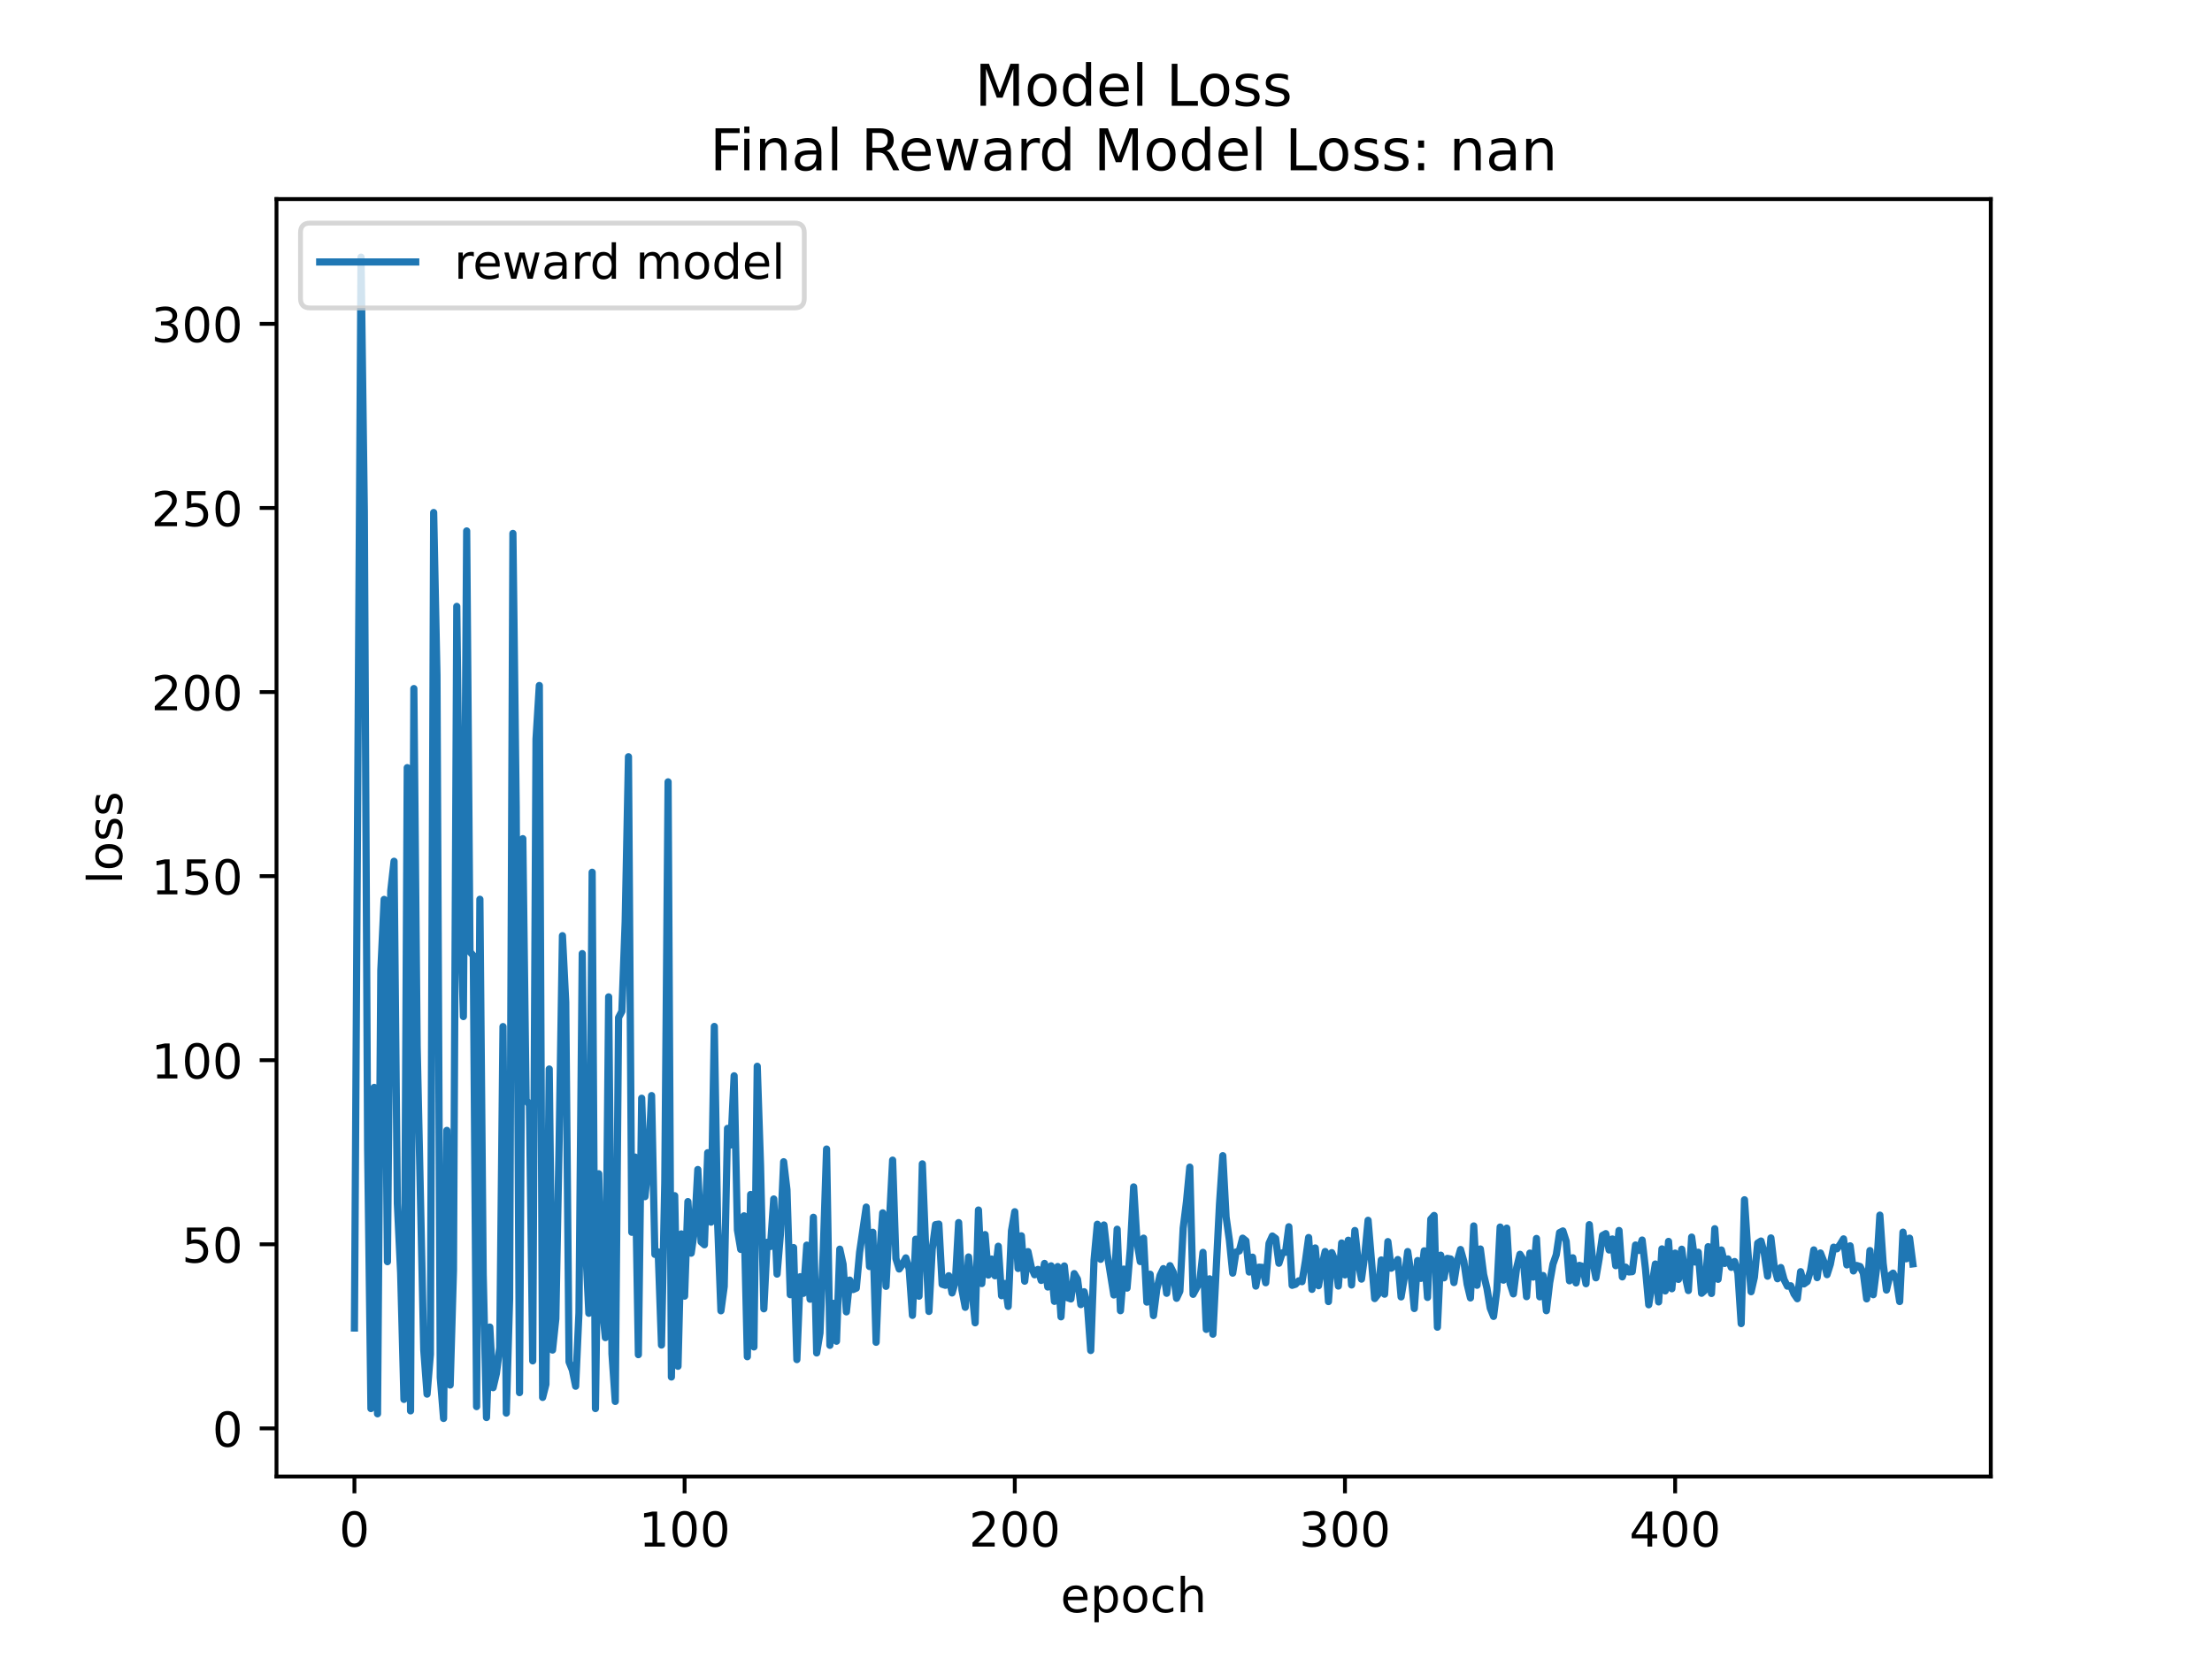 <?xml version="1.0" encoding="utf-8" standalone="no"?>
<!DOCTYPE svg PUBLIC "-//W3C//DTD SVG 1.1//EN"
  "http://www.w3.org/Graphics/SVG/1.1/DTD/svg11.dtd">
<!-- Created with matplotlib (https://matplotlib.org/) -->
<svg height="345.6pt" version="1.1" viewBox="0 0 460.8 345.6" width="460.8pt" xmlns="http://www.w3.org/2000/svg" xmlns:xlink="http://www.w3.org/1999/xlink">
 <defs>
  <style type="text/css">
*{stroke-linecap:butt;stroke-linejoin:round;}
  </style>
 </defs>
 <g id="figure_1">
  <g id="patch_1">
   <path d="M 0 345.6 
L 460.8 345.6 
L 460.8 0 
L 0 0 
z
" style="fill:#ffffff;"/>
  </g>
  <g id="axes_1">
   <g id="patch_2">
    <path d="M 57.6 307.584 
L 414.72 307.584 
L 414.72 41.472 
L 57.6 41.472 
z
" style="fill:#ffffff;"/>
   </g>
   <g id="matplotlib.axis_1">
    <g id="xtick_1">
     <g id="line2d_1">
      <defs>
       <path d="M 0 0 
L 0 3.5 
" id="m768a0639e7" style="stroke:#000000;stroke-width:0.8;"/>
      </defs>
      <g>
       <use style="stroke:#000000;stroke-width:0.8;" x="73.833" xlink:href="#m768a0639e7" y="307.584"/>
      </g>
     </g>
     <g id="text_1">
      <!-- 0 -->
      <defs>
       <path d="M 31.781 66.406 
Q 24.172 66.406 20.328 58.906 
Q 16.5 51.422 16.5 36.375 
Q 16.5 21.391 20.328 13.891 
Q 24.172 6.391 31.781 6.391 
Q 39.453 6.391 43.281 13.891 
Q 47.125 21.391 47.125 36.375 
Q 47.125 51.422 43.281 58.906 
Q 39.453 66.406 31.781 66.406 
z
M 31.781 74.219 
Q 44.047 74.219 50.516 64.516 
Q 56.984 54.828 56.984 36.375 
Q 56.984 17.969 50.516 8.266 
Q 44.047 -1.422 31.781 -1.422 
Q 19.531 -1.422 13.062 8.266 
Q 6.594 17.969 6.594 36.375 
Q 6.594 54.828 13.062 64.516 
Q 19.531 74.219 31.781 74.219 
z
" id="DejaVuSans-48"/>
      </defs>
      <g transform="translate(70.651 322.182)scale(0.1 -0.1)">
       <use xlink:href="#DejaVuSans-48"/>
      </g>
     </g>
    </g>
    <g id="xtick_2">
     <g id="line2d_2">
      <g>
       <use style="stroke:#000000;stroke-width:0.8;" x="142.615" xlink:href="#m768a0639e7" y="307.584"/>
      </g>
     </g>
     <g id="text_2">
      <!-- 100 -->
      <defs>
       <path d="M 12.406 8.297 
L 28.516 8.297 
L 28.516 63.922 
L 10.984 60.406 
L 10.984 69.391 
L 28.422 72.906 
L 38.281 72.906 
L 38.281 8.297 
L 54.391 8.297 
L 54.391 0 
L 12.406 0 
z
" id="DejaVuSans-49"/>
      </defs>
      <g transform="translate(133.072 322.182)scale(0.1 -0.1)">
       <use xlink:href="#DejaVuSans-49"/>
       <use x="63.623" xlink:href="#DejaVuSans-48"/>
       <use x="127.246" xlink:href="#DejaVuSans-48"/>
      </g>
     </g>
    </g>
    <g id="xtick_3">
     <g id="line2d_3">
      <g>
       <use style="stroke:#000000;stroke-width:0.8;" x="211.398" xlink:href="#m768a0639e7" y="307.584"/>
      </g>
     </g>
     <g id="text_3">
      <!-- 200 -->
      <defs>
       <path d="M 19.188 8.297 
L 53.609 8.297 
L 53.609 0 
L 7.328 0 
L 7.328 8.297 
Q 12.938 14.109 22.625 23.891 
Q 32.328 33.688 34.812 36.531 
Q 39.547 41.844 41.422 45.531 
Q 43.312 49.219 43.312 52.781 
Q 43.312 58.594 39.234 62.25 
Q 35.156 65.922 28.609 65.922 
Q 23.969 65.922 18.812 64.312 
Q 13.672 62.703 7.812 59.422 
L 7.812 69.391 
Q 13.766 71.781 18.938 73 
Q 24.125 74.219 28.422 74.219 
Q 39.75 74.219 46.484 68.547 
Q 53.219 62.891 53.219 53.422 
Q 53.219 48.922 51.531 44.891 
Q 49.859 40.875 45.406 35.406 
Q 44.188 33.984 37.641 27.219 
Q 31.109 20.453 19.188 8.297 
z
" id="DejaVuSans-50"/>
      </defs>
      <g transform="translate(201.854 322.182)scale(0.1 -0.1)">
       <use xlink:href="#DejaVuSans-50"/>
       <use x="63.623" xlink:href="#DejaVuSans-48"/>
       <use x="127.246" xlink:href="#DejaVuSans-48"/>
      </g>
     </g>
    </g>
    <g id="xtick_4">
     <g id="line2d_4">
      <g>
       <use style="stroke:#000000;stroke-width:0.8;" x="280.181" xlink:href="#m768a0639e7" y="307.584"/>
      </g>
     </g>
     <g id="text_4">
      <!-- 300 -->
      <defs>
       <path d="M 40.578 39.312 
Q 47.656 37.797 51.625 33 
Q 55.609 28.219 55.609 21.188 
Q 55.609 10.406 48.188 4.484 
Q 40.766 -1.422 27.094 -1.422 
Q 22.516 -1.422 17.656 -0.516 
Q 12.797 0.391 7.625 2.203 
L 7.625 11.719 
Q 11.719 9.328 16.594 8.109 
Q 21.484 6.891 26.812 6.891 
Q 36.078 6.891 40.938 10.547 
Q 45.797 14.203 45.797 21.188 
Q 45.797 27.641 41.281 31.266 
Q 36.766 34.906 28.719 34.906 
L 20.219 34.906 
L 20.219 43.016 
L 29.109 43.016 
Q 36.375 43.016 40.234 45.922 
Q 44.094 48.828 44.094 54.297 
Q 44.094 59.906 40.109 62.906 
Q 36.141 65.922 28.719 65.922 
Q 24.656 65.922 20.016 65.031 
Q 15.375 64.156 9.812 62.312 
L 9.812 71.094 
Q 15.438 72.656 20.344 73.438 
Q 25.25 74.219 29.594 74.219 
Q 40.828 74.219 47.359 69.109 
Q 53.906 64.016 53.906 55.328 
Q 53.906 49.266 50.438 45.094 
Q 46.969 40.922 40.578 39.312 
z
" id="DejaVuSans-51"/>
      </defs>
      <g transform="translate(270.637 322.182)scale(0.1 -0.1)">
       <use xlink:href="#DejaVuSans-51"/>
       <use x="63.623" xlink:href="#DejaVuSans-48"/>
       <use x="127.246" xlink:href="#DejaVuSans-48"/>
      </g>
     </g>
    </g>
    <g id="xtick_5">
     <g id="line2d_5">
      <g>
       <use style="stroke:#000000;stroke-width:0.8;" x="348.964" xlink:href="#m768a0639e7" y="307.584"/>
      </g>
     </g>
     <g id="text_5">
      <!-- 400 -->
      <defs>
       <path d="M 37.797 64.312 
L 12.891 25.391 
L 37.797 25.391 
z
M 35.203 72.906 
L 47.609 72.906 
L 47.609 25.391 
L 58.016 25.391 
L 58.016 17.188 
L 47.609 17.188 
L 47.609 0 
L 37.797 0 
L 37.797 17.188 
L 4.891 17.188 
L 4.891 26.703 
z
" id="DejaVuSans-52"/>
      </defs>
      <g transform="translate(339.42 322.182)scale(0.1 -0.1)">
       <use xlink:href="#DejaVuSans-52"/>
       <use x="63.623" xlink:href="#DejaVuSans-48"/>
       <use x="127.246" xlink:href="#DejaVuSans-48"/>
      </g>
     </g>
    </g>
    <g id="text_6">
     <!-- epoch -->
     <defs>
      <path d="M 56.203 29.594 
L 56.203 25.203 
L 14.891 25.203 
Q 15.484 15.922 20.484 11.062 
Q 25.484 6.203 34.422 6.203 
Q 39.594 6.203 44.453 7.469 
Q 49.312 8.734 54.109 11.281 
L 54.109 2.781 
Q 49.266 0.734 44.188 -0.344 
Q 39.109 -1.422 33.891 -1.422 
Q 20.797 -1.422 13.156 6.188 
Q 5.516 13.812 5.516 26.812 
Q 5.516 40.234 12.766 48.109 
Q 20.016 56 32.328 56 
Q 43.359 56 49.781 48.891 
Q 56.203 41.797 56.203 29.594 
z
M 47.219 32.234 
Q 47.125 39.594 43.094 43.984 
Q 39.062 48.391 32.422 48.391 
Q 24.906 48.391 20.391 44.141 
Q 15.875 39.891 15.188 32.172 
z
" id="DejaVuSans-101"/>
      <path d="M 18.109 8.203 
L 18.109 -20.797 
L 9.078 -20.797 
L 9.078 54.688 
L 18.109 54.688 
L 18.109 46.391 
Q 20.953 51.266 25.266 53.625 
Q 29.594 56 35.594 56 
Q 45.562 56 51.781 48.094 
Q 58.016 40.188 58.016 27.297 
Q 58.016 14.406 51.781 6.484 
Q 45.562 -1.422 35.594 -1.422 
Q 29.594 -1.422 25.266 0.953 
Q 20.953 3.328 18.109 8.203 
z
M 48.688 27.297 
Q 48.688 37.203 44.609 42.844 
Q 40.531 48.484 33.406 48.484 
Q 26.266 48.484 22.188 42.844 
Q 18.109 37.203 18.109 27.297 
Q 18.109 17.391 22.188 11.75 
Q 26.266 6.109 33.406 6.109 
Q 40.531 6.109 44.609 11.75 
Q 48.688 17.391 48.688 27.297 
z
" id="DejaVuSans-112"/>
      <path d="M 30.609 48.391 
Q 23.391 48.391 19.188 42.75 
Q 14.984 37.109 14.984 27.297 
Q 14.984 17.484 19.156 11.844 
Q 23.344 6.203 30.609 6.203 
Q 37.797 6.203 41.984 11.859 
Q 46.188 17.531 46.188 27.297 
Q 46.188 37.016 41.984 42.703 
Q 37.797 48.391 30.609 48.391 
z
M 30.609 56 
Q 42.328 56 49.016 48.375 
Q 55.719 40.766 55.719 27.297 
Q 55.719 13.875 49.016 6.219 
Q 42.328 -1.422 30.609 -1.422 
Q 18.844 -1.422 12.172 6.219 
Q 5.516 13.875 5.516 27.297 
Q 5.516 40.766 12.172 48.375 
Q 18.844 56 30.609 56 
z
" id="DejaVuSans-111"/>
      <path d="M 48.781 52.594 
L 48.781 44.188 
Q 44.969 46.297 41.141 47.344 
Q 37.312 48.391 33.406 48.391 
Q 24.656 48.391 19.812 42.844 
Q 14.984 37.312 14.984 27.297 
Q 14.984 17.281 19.812 11.734 
Q 24.656 6.203 33.406 6.203 
Q 37.312 6.203 41.141 7.25 
Q 44.969 8.297 48.781 10.406 
L 48.781 2.094 
Q 45.016 0.344 40.984 -0.531 
Q 36.969 -1.422 32.422 -1.422 
Q 20.062 -1.422 12.781 6.344 
Q 5.516 14.109 5.516 27.297 
Q 5.516 40.672 12.859 48.328 
Q 20.219 56 33.016 56 
Q 37.156 56 41.109 55.141 
Q 45.062 54.297 48.781 52.594 
z
" id="DejaVuSans-99"/>
      <path d="M 54.891 33.016 
L 54.891 0 
L 45.906 0 
L 45.906 32.719 
Q 45.906 40.484 42.875 44.328 
Q 39.844 48.188 33.797 48.188 
Q 26.516 48.188 22.312 43.547 
Q 18.109 38.922 18.109 30.906 
L 18.109 0 
L 9.078 0 
L 9.078 75.984 
L 18.109 75.984 
L 18.109 46.188 
Q 21.344 51.125 25.703 53.562 
Q 30.078 56 35.797 56 
Q 45.219 56 50.047 50.172 
Q 54.891 44.344 54.891 33.016 
z
" id="DejaVuSans-104"/>
     </defs>
     <g transform="translate(220.932 335.861)scale(0.1 -0.1)">
      <use xlink:href="#DejaVuSans-101"/>
      <use x="61.523" xlink:href="#DejaVuSans-112"/>
      <use x="125" xlink:href="#DejaVuSans-111"/>
      <use x="186.182" xlink:href="#DejaVuSans-99"/>
      <use x="241.162" xlink:href="#DejaVuSans-104"/>
     </g>
    </g>
   </g>
   <g id="matplotlib.axis_2">
    <g id="ytick_1">
     <g id="line2d_6">
      <defs>
       <path d="M 0 0 
L -3.5 0 
" id="m3143b052de" style="stroke:#000000;stroke-width:0.8;"/>
      </defs>
      <g>
       <use style="stroke:#000000;stroke-width:0.8;" x="57.6" xlink:href="#m3143b052de" y="297.562"/>
      </g>
     </g>
     <g id="text_7">
      <!-- 0 -->
      <g transform="translate(44.237 301.361)scale(0.1 -0.1)">
       <use xlink:href="#DejaVuSans-48"/>
      </g>
     </g>
    </g>
    <g id="ytick_2">
     <g id="line2d_7">
      <g>
       <use style="stroke:#000000;stroke-width:0.8;" x="57.6" xlink:href="#m3143b052de" y="259.213"/>
      </g>
     </g>
     <g id="text_8">
      <!-- 50 -->
      <defs>
       <path d="M 10.797 72.906 
L 49.516 72.906 
L 49.516 64.594 
L 19.828 64.594 
L 19.828 46.734 
Q 21.969 47.469 24.109 47.828 
Q 26.266 48.188 28.422 48.188 
Q 40.625 48.188 47.75 41.5 
Q 54.891 34.812 54.891 23.391 
Q 54.891 11.625 47.562 5.094 
Q 40.234 -1.422 26.906 -1.422 
Q 22.312 -1.422 17.547 -0.641 
Q 12.797 0.141 7.719 1.703 
L 7.719 11.625 
Q 12.109 9.234 16.797 8.062 
Q 21.484 6.891 26.703 6.891 
Q 35.156 6.891 40.078 11.328 
Q 45.016 15.766 45.016 23.391 
Q 45.016 31 40.078 35.438 
Q 35.156 39.891 26.703 39.891 
Q 22.75 39.891 18.812 39.016 
Q 14.891 38.141 10.797 36.281 
z
" id="DejaVuSans-53"/>
      </defs>
      <g transform="translate(37.875 263.012)scale(0.1 -0.1)">
       <use xlink:href="#DejaVuSans-53"/>
       <use x="63.623" xlink:href="#DejaVuSans-48"/>
      </g>
     </g>
    </g>
    <g id="ytick_3">
     <g id="line2d_8">
      <g>
       <use style="stroke:#000000;stroke-width:0.8;" x="57.6" xlink:href="#m3143b052de" y="220.863"/>
      </g>
     </g>
     <g id="text_9">
      <!-- 100 -->
      <g transform="translate(31.512 224.663)scale(0.1 -0.1)">
       <use xlink:href="#DejaVuSans-49"/>
       <use x="63.623" xlink:href="#DejaVuSans-48"/>
       <use x="127.246" xlink:href="#DejaVuSans-48"/>
      </g>
     </g>
    </g>
    <g id="ytick_4">
     <g id="line2d_9">
      <g>
       <use style="stroke:#000000;stroke-width:0.8;" x="57.6" xlink:href="#m3143b052de" y="182.514"/>
      </g>
     </g>
     <g id="text_10">
      <!-- 150 -->
      <g transform="translate(31.512 186.313)scale(0.1 -0.1)">
       <use xlink:href="#DejaVuSans-49"/>
       <use x="63.623" xlink:href="#DejaVuSans-53"/>
       <use x="127.246" xlink:href="#DejaVuSans-48"/>
      </g>
     </g>
    </g>
    <g id="ytick_5">
     <g id="line2d_10">
      <g>
       <use style="stroke:#000000;stroke-width:0.8;" x="57.6" xlink:href="#m3143b052de" y="144.165"/>
      </g>
     </g>
     <g id="text_11">
      <!-- 200 -->
      <g transform="translate(31.512 147.964)scale(0.1 -0.1)">
       <use xlink:href="#DejaVuSans-50"/>
       <use x="63.623" xlink:href="#DejaVuSans-48"/>
       <use x="127.246" xlink:href="#DejaVuSans-48"/>
      </g>
     </g>
    </g>
    <g id="ytick_6">
     <g id="line2d_11">
      <g>
       <use style="stroke:#000000;stroke-width:0.8;" x="57.6" xlink:href="#m3143b052de" y="105.815"/>
      </g>
     </g>
     <g id="text_12">
      <!-- 250 -->
      <g transform="translate(31.512 109.615)scale(0.1 -0.1)">
       <use xlink:href="#DejaVuSans-50"/>
       <use x="63.623" xlink:href="#DejaVuSans-53"/>
       <use x="127.246" xlink:href="#DejaVuSans-48"/>
      </g>
     </g>
    </g>
    <g id="ytick_7">
     <g id="line2d_12">
      <g>
       <use style="stroke:#000000;stroke-width:0.8;" x="57.6" xlink:href="#m3143b052de" y="67.466"/>
      </g>
     </g>
     <g id="text_13">
      <!-- 300 -->
      <g transform="translate(31.512 71.265)scale(0.1 -0.1)">
       <use xlink:href="#DejaVuSans-51"/>
       <use x="63.623" xlink:href="#DejaVuSans-48"/>
       <use x="127.246" xlink:href="#DejaVuSans-48"/>
      </g>
     </g>
    </g>
    <g id="text_14">
     <!-- loss -->
     <defs>
      <path d="M 9.422 75.984 
L 18.406 75.984 
L 18.406 0 
L 9.422 0 
z
" id="DejaVuSans-108"/>
      <path d="M 44.281 53.078 
L 44.281 44.578 
Q 40.484 46.531 36.375 47.5 
Q 32.281 48.484 27.875 48.484 
Q 21.188 48.484 17.844 46.438 
Q 14.5 44.391 14.5 40.281 
Q 14.5 37.156 16.891 35.375 
Q 19.281 33.594 26.516 31.984 
L 29.594 31.297 
Q 39.156 29.25 43.188 25.516 
Q 47.219 21.781 47.219 15.094 
Q 47.219 7.469 41.188 3.016 
Q 35.156 -1.422 24.609 -1.422 
Q 20.219 -1.422 15.453 -0.562 
Q 10.688 0.297 5.422 2 
L 5.422 11.281 
Q 10.406 8.688 15.234 7.391 
Q 20.062 6.109 24.812 6.109 
Q 31.156 6.109 34.562 8.281 
Q 37.984 10.453 37.984 14.406 
Q 37.984 18.062 35.516 20.016 
Q 33.062 21.969 24.703 23.781 
L 21.578 24.516 
Q 13.234 26.266 9.516 29.906 
Q 5.812 33.547 5.812 39.891 
Q 5.812 47.609 11.281 51.797 
Q 16.75 56 26.812 56 
Q 31.781 56 36.172 55.266 
Q 40.578 54.547 44.281 53.078 
z
" id="DejaVuSans-115"/>
     </defs>
     <g transform="translate(25.433 184.186)rotate(-90)scale(0.1 -0.1)">
      <use xlink:href="#DejaVuSans-108"/>
      <use x="27.783" xlink:href="#DejaVuSans-111"/>
      <use x="88.965" xlink:href="#DejaVuSans-115"/>
      <use x="141.064" xlink:href="#DejaVuSans-115"/>
     </g>
    </g>
   </g>
   <g id="line2d_13">
    <path clip-path="url(#pf6744812af)" d="M 73.833 276.647 
L 75.208 53.568 
L 75.896 106.434 
L 76.584 239.311 
L 77.272 293.431 
L 77.96 226.523 
L 78.648 294.517 
L 79.335 202.139 
L 80.023 187.366 
L 80.711 262.83 
L 81.399 185.607 
L 82.087 179.419 
L 82.774 250.718 
L 83.462 265.226 
L 84.15 291.52 
L 84.838 159.915 
L 85.526 293.912 
L 86.214 143.443 
L 86.901 217.955 
L 88.277 281.227 
L 88.965 290.423 
L 89.653 282.156 
L 90.341 106.769 
L 91.028 140.603 
L 91.716 286.956 
L 92.404 295.488 
L 93.092 235.48 
L 93.78 288.53 
L 94.468 264.67 
L 95.155 126.32 
L 95.843 186.948 
L 96.531 211.769 
L 97.219 110.605 
L 97.907 198.283 
L 98.595 199.081 
L 99.282 293.02 
L 99.97 187.334 
L 100.658 265.356 
L 101.346 295.299 
L 102.034 276.453 
L 102.721 289.077 
L 103.409 286.128 
L 104.097 280.736 
L 104.785 213.854 
L 105.473 294.376 
L 106.161 270.573 
L 106.848 111.118 
L 107.536 168.013 
L 108.224 290.114 
L 108.912 174.711 
L 109.6 229.121 
L 110.288 230.164 
L 110.975 283.495 
L 111.663 153.969 
L 112.351 142.803 
L 113.039 291.109 
L 113.727 288.383 
L 114.415 222.696 
L 115.102 281.241 
L 115.79 274.698 
L 116.478 237.901 
L 117.166 194.918 
L 117.854 208.736 
L 118.542 283.703 
L 119.229 285.409 
L 119.917 288.777 
L 120.605 273.51 
L 121.293 198.653 
L 121.981 259.276 
L 122.668 273.579 
L 123.356 181.706 
L 124.044 293.429 
L 124.732 244.515 
L 125.42 271.751 
L 126.108 278.65 
L 126.795 207.662 
L 127.483 282.013 
L 128.171 291.945 
L 128.859 211.982 
L 129.547 210.687 
L 130.235 192.023 
L 130.922 157.641 
L 131.61 256.707 
L 132.298 241.036 
L 132.986 282.202 
L 133.674 228.781 
L 134.362 249.284 
L 135.049 242.411 
L 135.737 228.228 
L 136.425 261.314 
L 137.113 260.781 
L 137.801 280.2 
L 138.489 246.198 
L 139.176 162.874 
L 139.864 286.858 
L 140.552 249.085 
L 141.24 284.623 
L 141.928 257.045 
L 142.615 270.01 
L 143.303 250.314 
L 143.991 261.059 
L 144.679 256.198 
L 145.367 243.629 
L 146.055 258.712 
L 146.742 259.31 
L 147.43 240.132 
L 148.118 254.599 
L 148.806 213.829 
L 149.494 254.839 
L 150.182 273.064 
L 150.869 267.987 
L 151.557 235.061 
L 152.245 238.522 
L 152.933 224.11 
L 153.621 256.232 
L 154.309 260.277 
L 154.996 253.277 
L 155.684 282.627 
L 156.372 248.828 
L 157.06 280.592 
L 157.748 222.122 
L 158.436 242.839 
L 159.123 272.648 
L 159.811 258.797 
L 160.499 259.67 
L 161.187 249.768 
L 161.875 265.418 
L 162.562 257.274 
L 163.25 242.013 
L 163.938 247.845 
L 164.626 269.71 
L 165.314 259.888 
L 166.002 283.23 
L 166.689 265.967 
L 167.377 269.427 
L 168.065 259.384 
L 168.753 270.649 
L 169.441 253.579 
L 170.129 281.847 
L 170.816 277.691 
L 171.504 260.412 
L 172.192 239.363 
L 172.88 280.254 
L 173.568 271.503 
L 174.256 279.403 
L 174.943 260.223 
L 175.631 263.355 
L 176.319 273.286 
L 177.007 266.667 
L 177.695 268.642 
L 178.382 268.348 
L 179.07 260.876 
L 180.446 251.461 
L 181.134 263.838 
L 181.822 256.701 
L 182.509 279.621 
L 183.197 262.308 
L 183.885 252.658 
L 184.573 267.969 
L 185.949 241.677 
L 186.636 262.19 
L 187.324 264.358 
L 188.012 263.361 
L 188.7 262.042 
L 189.388 264.324 
L 190.076 274.014 
L 190.763 258.149 
L 191.451 270.021 
L 192.139 242.453 
L 192.827 259.776 
L 193.515 273.196 
L 194.203 260.227 
L 194.89 255.115 
L 195.578 255 
L 196.266 267.538 
L 196.954 267.753 
L 197.642 265.757 
L 198.329 269.347 
L 199.017 267.027 
L 199.705 254.684 
L 200.393 268.726 
L 201.081 272.337 
L 201.769 261.844 
L 203.144 275.566 
L 203.832 252.067 
L 204.52 267.395 
L 205.208 257.188 
L 205.896 265.614 
L 206.583 262.288 
L 207.271 265.764 
L 207.959 259.617 
L 208.647 269.921 
L 209.335 267.368 
L 210.023 272.154 
L 210.71 256.391 
L 211.398 252.424 
L 212.086 264.245 
L 212.774 257.444 
L 213.462 266.895 
L 214.15 260.729 
L 214.837 263.955 
L 215.525 265.56 
L 216.213 264.446 
L 216.901 266.736 
L 217.589 263.198 
L 218.276 268.109 
L 218.964 263.693 
L 219.652 271.098 
L 220.34 263.846 
L 221.028 274.321 
L 221.716 263.723 
L 222.403 270.346 
L 223.091 270.596 
L 223.779 265.315 
L 224.467 266.486 
L 225.155 271.772 
L 225.843 269.093 
L 226.53 271.964 
L 227.218 281.331 
L 227.906 262.484 
L 228.594 255.035 
L 229.282 262.339 
L 229.97 255.187 
L 230.657 261.251 
L 232.033 269.768 
L 232.721 256.069 
L 233.409 273.045 
L 234.097 264.38 
L 234.784 268.335 
L 235.472 260.067 
L 236.16 247.252 
L 236.848 258.563 
L 237.536 262.812 
L 238.223 257.932 
L 238.911 271.254 
L 239.599 265.446 
L 240.287 274.06 
L 240.975 268.64 
L 241.663 265.699 
L 242.35 264.279 
L 243.038 269.416 
L 243.726 263.659 
L 244.414 265.044 
L 245.102 270.458 
L 245.79 268.972 
L 246.477 255.853 
L 247.165 250.308 
L 247.853 243.135 
L 248.541 269.634 
L 249.917 267.075 
L 250.604 260.889 
L 251.292 276.934 
L 251.98 266.406 
L 252.668 277.936 
L 254.044 250.792 
L 254.731 240.747 
L 255.419 253.528 
L 256.107 258.397 
L 256.795 265.22 
L 257.483 260.828 
L 258.17 260.595 
L 258.858 257.931 
L 259.546 258.483 
L 260.234 264.988 
L 260.922 261.885 
L 261.61 267.919 
L 262.297 263.973 
L 262.985 264.03 
L 263.673 267.224 
L 264.361 259.015 
L 265.049 257.486 
L 265.737 257.995 
L 266.424 263.159 
L 267.112 261.009 
L 267.8 260.86 
L 268.488 255.554 
L 269.176 267.754 
L 269.864 267.538 
L 270.551 266.818 
L 271.239 266.999 
L 271.927 262.789 
L 272.615 257.799 
L 273.303 268.596 
L 273.991 259.97 
L 274.678 267.841 
L 275.366 263.759 
L 276.054 260.713 
L 276.742 271.144 
L 277.43 260.95 
L 278.117 262.614 
L 278.805 267.907 
L 279.493 258.936 
L 280.181 265.579 
L 280.869 258.36 
L 281.557 267.682 
L 282.244 256.339 
L 282.932 262.799 
L 283.62 266.465 
L 284.308 261.432 
L 284.996 254.211 
L 286.371 270.514 
L 287.059 269.64 
L 287.747 262.471 
L 288.435 269.601 
L 289.123 258.648 
L 289.811 264.198 
L 290.498 263.639 
L 291.186 262.382 
L 291.874 270.173 
L 292.562 266.049 
L 293.25 260.723 
L 293.938 265.391 
L 294.625 272.59 
L 295.313 262.596 
L 296.001 266.313 
L 296.689 260.571 
L 297.377 270.278 
L 298.064 253.976 
L 298.752 253.204 
L 299.44 276.477 
L 300.128 261.476 
L 300.816 266.2 
L 301.504 262.141 
L 302.191 262.272 
L 302.879 267.183 
L 303.567 262.766 
L 304.255 260.299 
L 304.943 262.765 
L 305.631 267.515 
L 306.318 270.384 
L 307.006 255.385 
L 307.694 267.747 
L 308.382 260.185 
L 309.07 265.505 
L 309.758 268.393 
L 310.445 272.506 
L 311.133 274.232 
L 311.821 268.782 
L 312.509 255.616 
L 313.197 266.681 
L 313.884 255.845 
L 314.572 267.39 
L 315.26 269.54 
L 315.948 264.093 
L 316.636 261.293 
L 317.324 262.407 
L 318.011 270.121 
L 318.699 261.047 
L 319.387 266.041 
L 320.075 257.996 
L 320.763 270.155 
L 321.451 265.718 
L 322.138 273.044 
L 322.826 267.216 
L 323.514 263.34 
L 324.202 261.374 
L 324.89 256.773 
L 325.578 256.428 
L 326.265 258.574 
L 326.953 266.817 
L 327.641 262.021 
L 328.329 267.257 
L 329.017 263.603 
L 329.705 263.818 
L 330.392 267.425 
L 331.08 255.116 
L 331.768 262.541 
L 332.456 266.192 
L 333.144 262.176 
L 333.831 257.367 
L 334.519 256.99 
L 335.207 260.398 
L 335.895 258.103 
L 336.583 263.661 
L 337.271 256.333 
L 337.958 265.996 
L 338.646 263.967 
L 339.334 264.969 
L 340.022 264.912 
L 340.71 259.357 
L 341.398 260.489 
L 342.085 258.322 
L 342.773 264.27 
L 343.461 271.811 
L 344.837 263.322 
L 345.525 271.215 
L 346.212 260.164 
L 346.9 268.922 
L 347.588 258.607 
L 348.276 268.474 
L 348.964 261.043 
L 349.652 266.521 
L 350.339 260.237 
L 351.027 265.712 
L 351.715 268.845 
L 352.403 257.708 
L 353.091 262.903 
L 353.778 260.859 
L 354.466 269.413 
L 355.154 268.807 
L 355.842 259.701 
L 356.53 269.457 
L 357.218 255.966 
L 357.905 266.505 
L 358.593 260.393 
L 359.281 263.195 
L 359.969 262.254 
L 360.657 264.008 
L 361.345 262.797 
L 362.032 265.205 
L 362.72 275.732 
L 363.408 249.934 
L 364.096 260.455 
L 364.784 269.091 
L 365.472 266.065 
L 366.159 258.963 
L 366.847 258.529 
L 367.535 261.108 
L 368.223 265.852 
L 368.911 257.882 
L 369.599 263.773 
L 370.286 266.39 
L 370.974 264.048 
L 371.662 266.583 
L 372.35 267.934 
L 373.038 267.847 
L 373.725 269.55 
L 374.413 270.545 
L 375.101 264.914 
L 375.789 267.467 
L 376.477 266.978 
L 377.165 264.712 
L 377.852 260.378 
L 378.54 266.158 
L 379.228 261.02 
L 379.916 262.766 
L 380.604 265.535 
L 381.292 263.379 
L 381.979 259.808 
L 382.667 260.153 
L 383.355 259.212 
L 384.043 258.082 
L 384.731 263.505 
L 385.419 259.529 
L 386.106 264.765 
L 386.794 263.628 
L 387.482 263.837 
L 388.17 265.252 
L 388.858 270.575 
L 389.546 260.514 
L 390.233 269.712 
L 390.921 264.285 
L 391.609 253.134 
L 392.297 263.185 
L 392.985 268.742 
L 393.672 265.769 
L 394.36 265.215 
L 395.048 266.628 
L 395.736 271.137 
L 396.424 256.68 
L 397.112 262.233 
L 397.799 257.932 
L 398.487 263.29 
L 398.487 263.29 
" style="fill:none;stroke:#1f77b4;stroke-linecap:square;stroke-width:1.5;"/>
   </g>
   <g id="patch_3">
    <path d="M 57.6 307.584 
L 57.6 41.472 
" style="fill:none;stroke:#000000;stroke-linecap:square;stroke-linejoin:miter;stroke-width:0.8;"/>
   </g>
   <g id="patch_4">
    <path d="M 414.72 307.584 
L 414.72 41.472 
" style="fill:none;stroke:#000000;stroke-linecap:square;stroke-linejoin:miter;stroke-width:0.8;"/>
   </g>
   <g id="patch_5">
    <path d="M 57.6 307.584 
L 414.72 307.584 
" style="fill:none;stroke:#000000;stroke-linecap:square;stroke-linejoin:miter;stroke-width:0.8;"/>
   </g>
   <g id="patch_6">
    <path d="M 57.6 41.472 
L 414.72 41.472 
" style="fill:none;stroke:#000000;stroke-linecap:square;stroke-linejoin:miter;stroke-width:0.8;"/>
   </g>
   <g id="text_15">
    <!-- Model Loss -->
    <defs>
     <path d="M 9.812 72.906 
L 24.516 72.906 
L 43.109 23.297 
L 61.812 72.906 
L 76.516 72.906 
L 76.516 0 
L 66.891 0 
L 66.891 64.016 
L 48.094 14.016 
L 38.188 14.016 
L 19.391 64.016 
L 19.391 0 
L 9.812 0 
z
" id="DejaVuSans-77"/>
     <path d="M 45.406 46.391 
L 45.406 75.984 
L 54.391 75.984 
L 54.391 0 
L 45.406 0 
L 45.406 8.203 
Q 42.578 3.328 38.25 0.953 
Q 33.938 -1.422 27.875 -1.422 
Q 17.969 -1.422 11.734 6.484 
Q 5.516 14.406 5.516 27.297 
Q 5.516 40.188 11.734 48.094 
Q 17.969 56 27.875 56 
Q 33.938 56 38.25 53.625 
Q 42.578 51.266 45.406 46.391 
z
M 14.797 27.297 
Q 14.797 17.391 18.875 11.75 
Q 22.953 6.109 30.078 6.109 
Q 37.203 6.109 41.297 11.75 
Q 45.406 17.391 45.406 27.297 
Q 45.406 37.203 41.297 42.844 
Q 37.203 48.484 30.078 48.484 
Q 22.953 48.484 18.875 42.844 
Q 14.797 37.203 14.797 27.297 
z
" id="DejaVuSans-100"/>
     <path id="DejaVuSans-32"/>
     <path d="M 9.812 72.906 
L 19.672 72.906 
L 19.672 8.297 
L 55.172 8.297 
L 55.172 0 
L 9.812 0 
z
" id="DejaVuSans-76"/>
    </defs>
    <g transform="translate(203.077 22.035)scale(0.12 -0.12)">
     <use xlink:href="#DejaVuSans-77"/>
     <use x="86.279" xlink:href="#DejaVuSans-111"/>
     <use x="147.461" xlink:href="#DejaVuSans-100"/>
     <use x="210.938" xlink:href="#DejaVuSans-101"/>
     <use x="272.461" xlink:href="#DejaVuSans-108"/>
     <use x="300.244" xlink:href="#DejaVuSans-32"/>
     <use x="332.031" xlink:href="#DejaVuSans-76"/>
     <use x="385.994" xlink:href="#DejaVuSans-111"/>
     <use x="447.176" xlink:href="#DejaVuSans-115"/>
     <use x="499.275" xlink:href="#DejaVuSans-115"/>
    </g>
    <!-- Final Reward Model Loss: nan -->
    <defs>
     <path d="M 9.812 72.906 
L 51.703 72.906 
L 51.703 64.594 
L 19.672 64.594 
L 19.672 43.109 
L 48.578 43.109 
L 48.578 34.812 
L 19.672 34.812 
L 19.672 0 
L 9.812 0 
z
" id="DejaVuSans-70"/>
     <path d="M 9.422 54.688 
L 18.406 54.688 
L 18.406 0 
L 9.422 0 
z
M 9.422 75.984 
L 18.406 75.984 
L 18.406 64.594 
L 9.422 64.594 
z
" id="DejaVuSans-105"/>
     <path d="M 54.891 33.016 
L 54.891 0 
L 45.906 0 
L 45.906 32.719 
Q 45.906 40.484 42.875 44.328 
Q 39.844 48.188 33.797 48.188 
Q 26.516 48.188 22.312 43.547 
Q 18.109 38.922 18.109 30.906 
L 18.109 0 
L 9.078 0 
L 9.078 54.688 
L 18.109 54.688 
L 18.109 46.188 
Q 21.344 51.125 25.703 53.562 
Q 30.078 56 35.797 56 
Q 45.219 56 50.047 50.172 
Q 54.891 44.344 54.891 33.016 
z
" id="DejaVuSans-110"/>
     <path d="M 34.281 27.484 
Q 23.391 27.484 19.188 25 
Q 14.984 22.516 14.984 16.5 
Q 14.984 11.719 18.141 8.906 
Q 21.297 6.109 26.703 6.109 
Q 34.188 6.109 38.703 11.406 
Q 43.219 16.703 43.219 25.484 
L 43.219 27.484 
z
M 52.203 31.203 
L 52.203 0 
L 43.219 0 
L 43.219 8.297 
Q 40.141 3.328 35.547 0.953 
Q 30.953 -1.422 24.312 -1.422 
Q 15.922 -1.422 10.953 3.297 
Q 6 8.016 6 15.922 
Q 6 25.141 12.172 29.828 
Q 18.359 34.516 30.609 34.516 
L 43.219 34.516 
L 43.219 35.406 
Q 43.219 41.609 39.141 45 
Q 35.062 48.391 27.688 48.391 
Q 23 48.391 18.547 47.266 
Q 14.109 46.141 10.016 43.891 
L 10.016 52.203 
Q 14.938 54.109 19.578 55.047 
Q 24.219 56 28.609 56 
Q 40.484 56 46.344 49.844 
Q 52.203 43.703 52.203 31.203 
z
" id="DejaVuSans-97"/>
     <path d="M 44.391 34.188 
Q 47.562 33.109 50.562 29.594 
Q 53.562 26.078 56.594 19.922 
L 66.609 0 
L 56 0 
L 46.688 18.703 
Q 43.062 26.031 39.672 28.422 
Q 36.281 30.812 30.422 30.812 
L 19.672 30.812 
L 19.672 0 
L 9.812 0 
L 9.812 72.906 
L 32.078 72.906 
Q 44.578 72.906 50.734 67.672 
Q 56.891 62.453 56.891 51.906 
Q 56.891 45.016 53.688 40.469 
Q 50.484 35.938 44.391 34.188 
z
M 19.672 64.797 
L 19.672 38.922 
L 32.078 38.922 
Q 39.203 38.922 42.844 42.219 
Q 46.484 45.516 46.484 51.906 
Q 46.484 58.297 42.844 61.547 
Q 39.203 64.797 32.078 64.797 
z
" id="DejaVuSans-82"/>
     <path d="M 4.203 54.688 
L 13.188 54.688 
L 24.422 12.016 
L 35.594 54.688 
L 46.188 54.688 
L 57.422 12.016 
L 68.609 54.688 
L 77.594 54.688 
L 63.281 0 
L 52.688 0 
L 40.922 44.828 
L 29.109 0 
L 18.5 0 
z
" id="DejaVuSans-119"/>
     <path d="M 41.109 46.297 
Q 39.594 47.172 37.812 47.578 
Q 36.031 48 33.891 48 
Q 26.266 48 22.188 43.047 
Q 18.109 38.094 18.109 28.812 
L 18.109 0 
L 9.078 0 
L 9.078 54.688 
L 18.109 54.688 
L 18.109 46.188 
Q 20.953 51.172 25.484 53.578 
Q 30.031 56 36.531 56 
Q 37.453 56 38.578 55.875 
Q 39.703 55.766 41.062 55.516 
z
" id="DejaVuSans-114"/>
     <path d="M 11.719 12.406 
L 22.016 12.406 
L 22.016 0 
L 11.719 0 
z
M 11.719 51.703 
L 22.016 51.703 
L 22.016 39.312 
L 11.719 39.312 
z
" id="DejaVuSans-58"/>
    </defs>
    <g transform="translate(147.878 35.472)scale(0.12 -0.12)">
     <use xlink:href="#DejaVuSans-70"/>
     <use x="50.27" xlink:href="#DejaVuSans-105"/>
     <use x="78.053" xlink:href="#DejaVuSans-110"/>
     <use x="141.432" xlink:href="#DejaVuSans-97"/>
     <use x="202.711" xlink:href="#DejaVuSans-108"/>
     <use x="230.494" xlink:href="#DejaVuSans-32"/>
     <use x="262.281" xlink:href="#DejaVuSans-82"/>
     <use x="327.264" xlink:href="#DejaVuSans-101"/>
     <use x="388.787" xlink:href="#DejaVuSans-119"/>
     <use x="470.574" xlink:href="#DejaVuSans-97"/>
     <use x="531.854" xlink:href="#DejaVuSans-114"/>
     <use x="571.217" xlink:href="#DejaVuSans-100"/>
     <use x="634.693" xlink:href="#DejaVuSans-32"/>
     <use x="666.48" xlink:href="#DejaVuSans-77"/>
     <use x="752.76" xlink:href="#DejaVuSans-111"/>
     <use x="813.941" xlink:href="#DejaVuSans-100"/>
     <use x="877.418" xlink:href="#DejaVuSans-101"/>
     <use x="938.941" xlink:href="#DejaVuSans-108"/>
     <use x="966.725" xlink:href="#DejaVuSans-32"/>
     <use x="998.512" xlink:href="#DejaVuSans-76"/>
     <use x="1052.475" xlink:href="#DejaVuSans-111"/>
     <use x="1113.656" xlink:href="#DejaVuSans-115"/>
     <use x="1165.756" xlink:href="#DejaVuSans-115"/>
     <use x="1217.855" xlink:href="#DejaVuSans-58"/>
     <use x="1251.547" xlink:href="#DejaVuSans-32"/>
     <use x="1283.334" xlink:href="#DejaVuSans-110"/>
     <use x="1346.713" xlink:href="#DejaVuSans-97"/>
     <use x="1407.992" xlink:href="#DejaVuSans-110"/>
    </g>
   </g>
   <g id="legend_1">
    <g id="patch_7">
     <path d="M 64.6 64.15 
L 165.547 64.15 
Q 167.547 64.15 167.547 62.15 
L 167.547 48.472 
Q 167.547 46.472 165.547 46.472 
L 64.6 46.472 
Q 62.6 46.472 62.6 48.472 
L 62.6 62.15 
Q 62.6 64.15 64.6 64.15 
z
" style="fill:#ffffff;opacity:0.8;stroke:#cccccc;stroke-linejoin:miter;"/>
    </g>
    <g id="line2d_14">
     <path d="M 66.6 54.57 
L 86.6 54.57 
" style="fill:none;stroke:#1f77b4;stroke-linecap:square;stroke-width:1.5;"/>
    </g>
    <g id="line2d_15"/>
    <g id="text_16">
     <!-- reward model -->
     <defs>
      <path d="M 52 44.188 
Q 55.375 50.25 60.062 53.125 
Q 64.75 56 71.094 56 
Q 79.641 56 84.281 50.016 
Q 88.922 44.047 88.922 33.016 
L 88.922 0 
L 79.891 0 
L 79.891 32.719 
Q 79.891 40.578 77.094 44.375 
Q 74.312 48.188 68.609 48.188 
Q 61.625 48.188 57.562 43.547 
Q 53.516 38.922 53.516 30.906 
L 53.516 0 
L 44.484 0 
L 44.484 32.719 
Q 44.484 40.625 41.703 44.406 
Q 38.922 48.188 33.109 48.188 
Q 26.219 48.188 22.156 43.531 
Q 18.109 38.875 18.109 30.906 
L 18.109 0 
L 9.078 0 
L 9.078 54.688 
L 18.109 54.688 
L 18.109 46.188 
Q 21.188 51.219 25.484 53.609 
Q 29.781 56 35.688 56 
Q 41.656 56 45.828 52.969 
Q 50 49.953 52 44.188 
z
" id="DejaVuSans-109"/>
     </defs>
     <g transform="translate(94.6 58.07)scale(0.1 -0.1)">
      <use xlink:href="#DejaVuSans-114"/>
      <use x="38.863" xlink:href="#DejaVuSans-101"/>
      <use x="100.387" xlink:href="#DejaVuSans-119"/>
      <use x="182.174" xlink:href="#DejaVuSans-97"/>
      <use x="243.453" xlink:href="#DejaVuSans-114"/>
      <use x="282.816" xlink:href="#DejaVuSans-100"/>
      <use x="346.293" xlink:href="#DejaVuSans-32"/>
      <use x="378.08" xlink:href="#DejaVuSans-109"/>
      <use x="475.492" xlink:href="#DejaVuSans-111"/>
      <use x="536.674" xlink:href="#DejaVuSans-100"/>
      <use x="600.15" xlink:href="#DejaVuSans-101"/>
      <use x="661.674" xlink:href="#DejaVuSans-108"/>
     </g>
    </g>
   </g>
  </g>
 </g>
 <defs>
  <clipPath id="pf6744812af">
   <rect height="266.112" width="357.12" x="57.6" y="41.472"/>
  </clipPath>
 </defs>
</svg>
